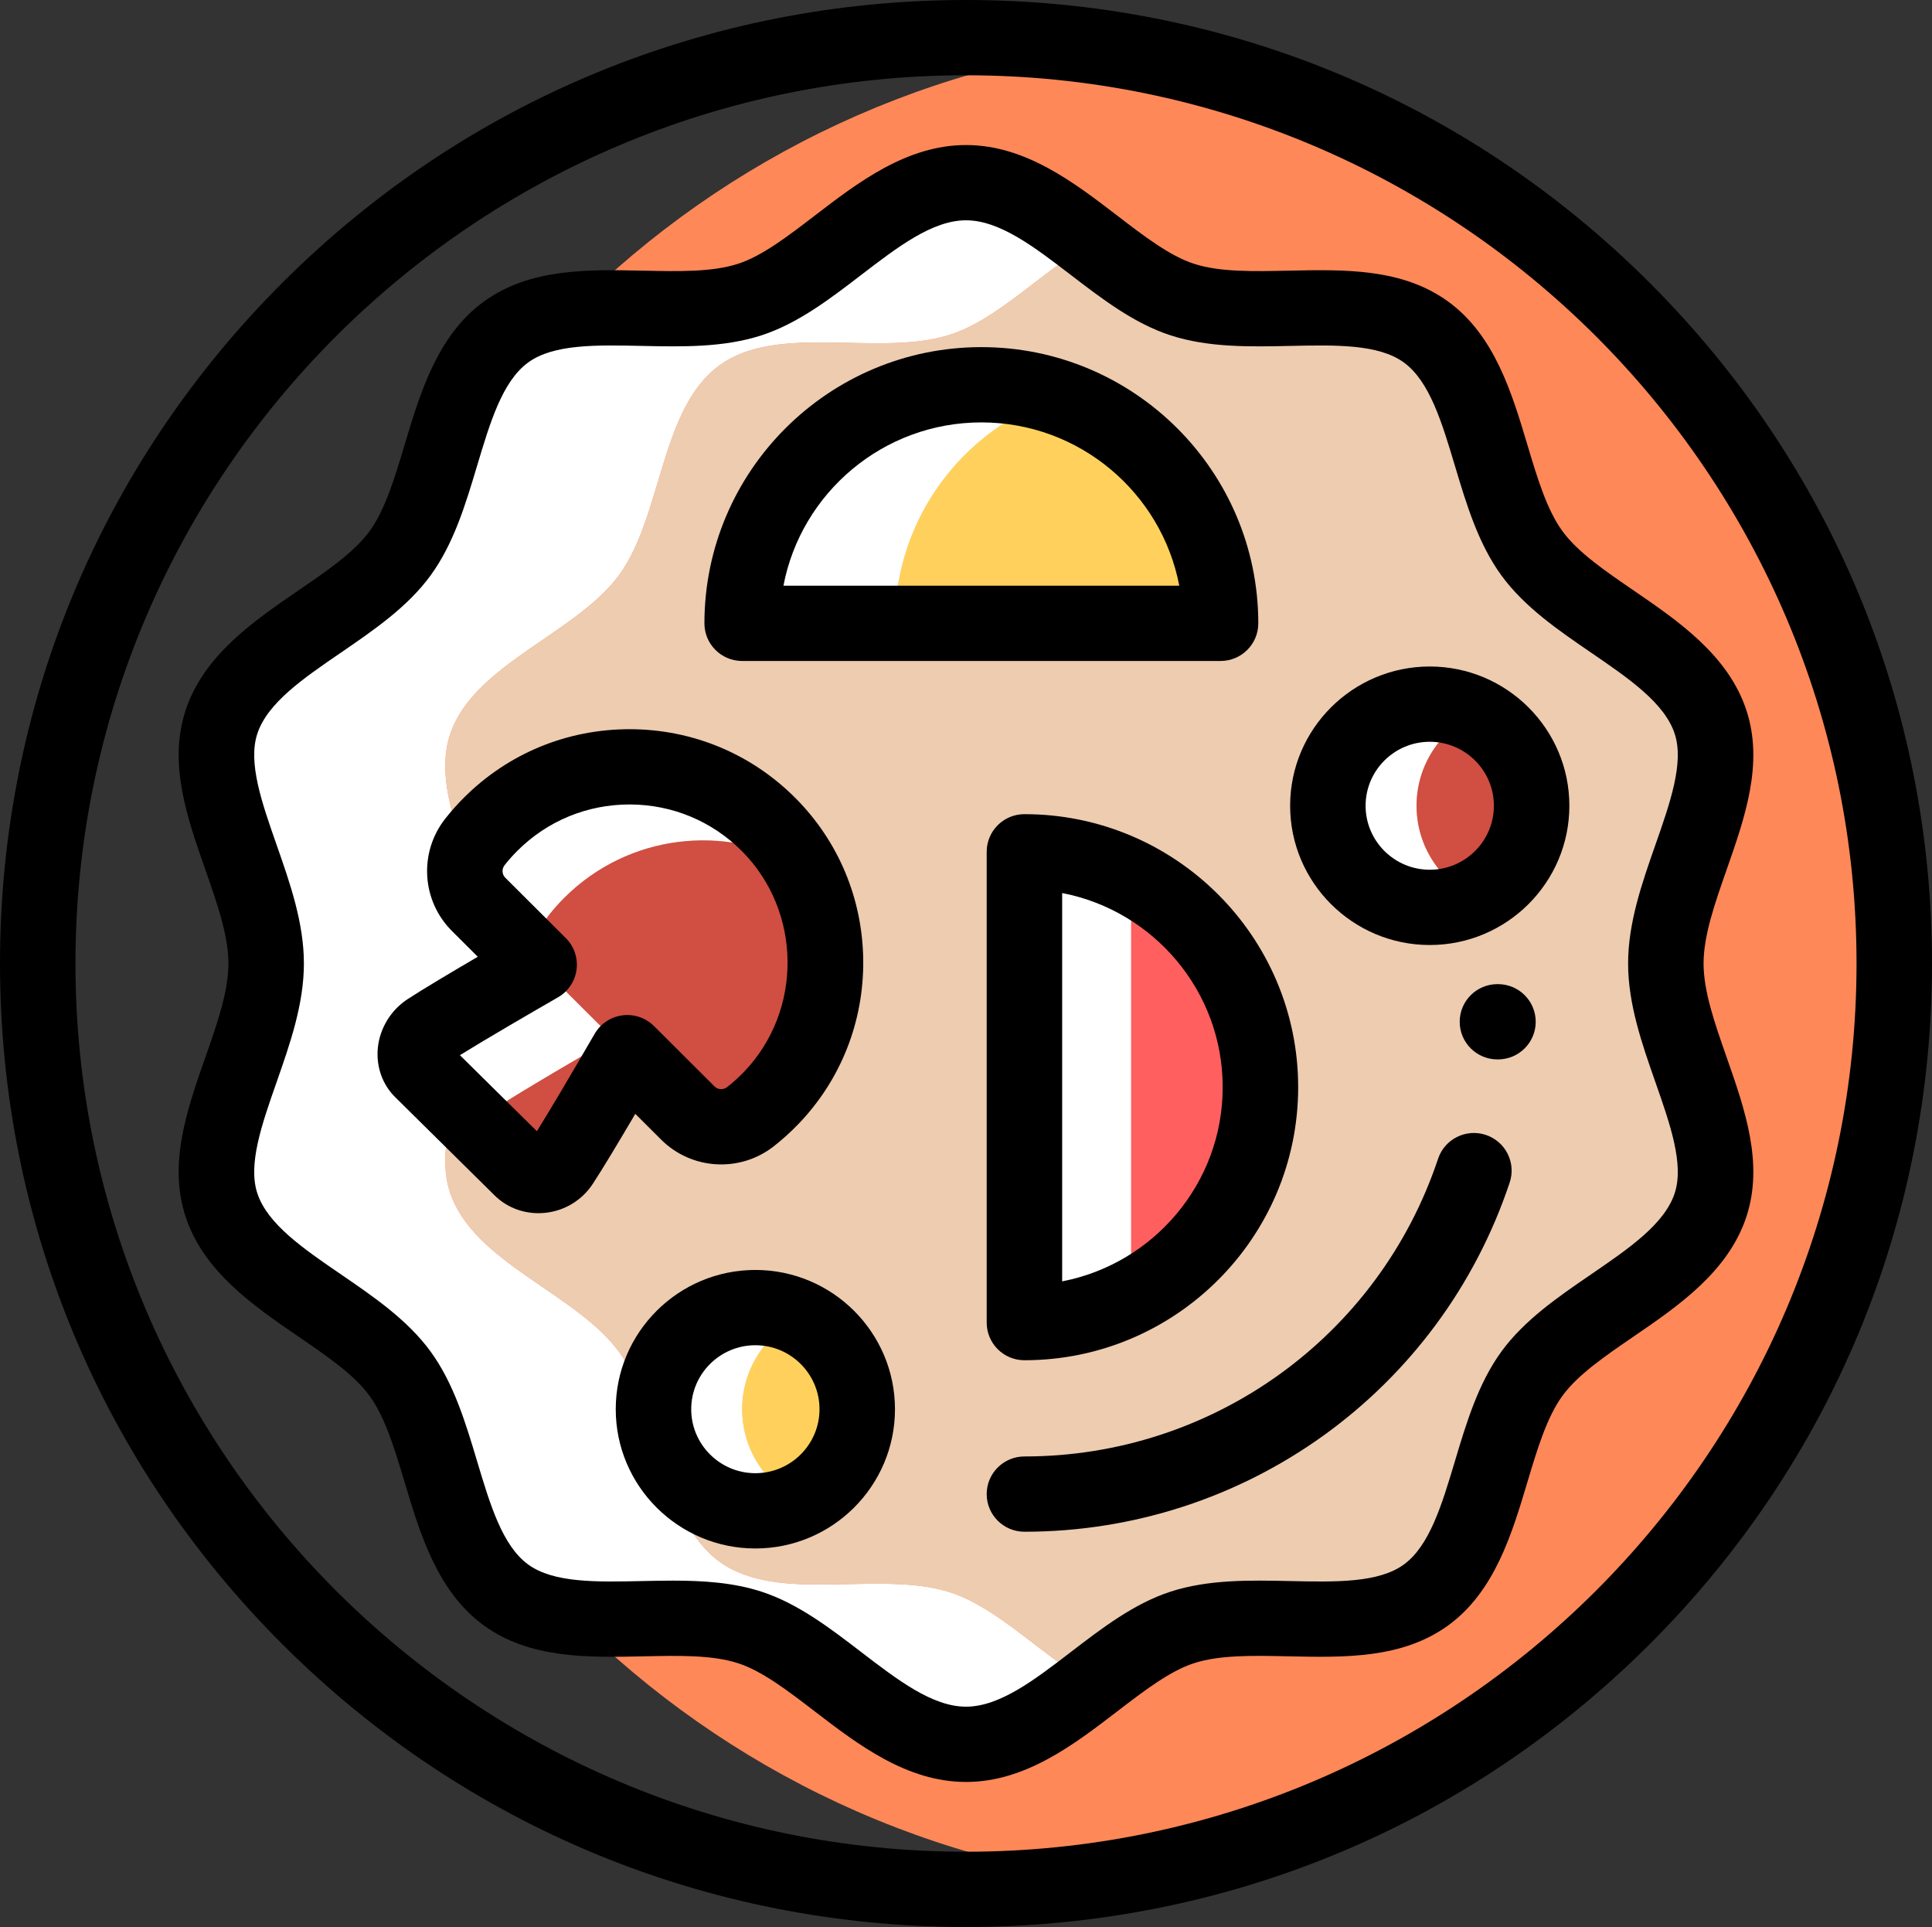 <svg width="357" height="356" viewBox="0 0 357 356" fill="none" xmlns="http://www.w3.org/2000/svg">
<rect x="0" y="0" width="357" height="356" fill="#333333" stroke="none"/>
<g clip-path="url(#clip0_19_559)">
<path d="M202.904 8.684C119.733 20.5 55.781 91.796 55.781 178C55.781 264.203 119.733 335.5 202.904 347.316C286.076 335.5 350.027 264.203 350.027 178C350.027 91.796 286.076 20.5 202.904 8.684Z" fill="#FF8859"/>
<path d="M178.5 356C130.821 356 85.996 337.485 52.281 303.865C18.567 270.245 0 225.545 0 178C0 130.455 18.567 85.755 52.281 52.135C85.996 18.515 130.821 0 178.5 0C226.179 0 271.004 18.515 304.719 52.135C338.432 85.755 357 130.455 357 178C357 225.545 338.432 270.245 304.719 303.865C271.004 337.485 226.179 356 178.5 356ZM178.5 13.906C87.764 13.906 13.945 87.518 13.945 178C13.945 268.482 87.764 342.094 178.5 342.094C269.236 342.094 343.055 268.482 343.055 178C343.055 87.518 269.236 13.906 178.5 13.906Z" fill="black"/>
<path d="M132.954 288.509C121.956 280.52 122.41 260.728 114.398 249.76C106.461 238.896 87.397 233.268 83.138 220.227C79.025 207.63 90.974 191.948 90.974 178C90.974 164.053 79.025 148.37 83.138 135.774C87.397 122.732 106.461 117.104 114.398 106.24C122.409 95.272 121.955 75.481 132.954 67.491C143.849 59.577 162.548 66.056 175.626 61.81C184.513 58.924 192.706 49.98 201.653 44.928C194.338 39.321 186.89 33.748 178.501 33.748C163.735 33.748 151.883 51.011 138.547 55.341C124.742 59.825 105.001 52.984 93.5 61.339C81.889 69.773 82.369 90.666 73.911 102.244C65.532 113.713 45.407 119.656 40.911 133.422C36.568 146.721 49.183 163.276 49.183 178C49.183 192.724 36.568 209.28 40.911 222.578C45.407 236.345 65.532 242.287 73.91 253.756C82.368 265.334 81.889 286.227 93.499 294.661C105.001 303.016 124.741 296.175 138.547 300.659C151.882 304.989 163.735 322.252 178.5 322.252C186.889 322.252 194.338 316.679 201.652 311.072C192.705 306.02 184.513 297.076 175.626 294.19C162.548 289.943 143.849 296.423 132.954 288.509Z" fill="white"/>
<path d="M316.089 133.422C311.593 119.655 291.468 113.713 283.09 102.244C275.256 91.521 275.082 72.814 265.876 63.409C265.141 62.66 264.358 61.961 263.5 61.339C257.799 57.197 250.071 56.79 242.047 56.886C233.884 56.984 225.414 57.602 218.453 55.341C212.694 53.472 207.211 49.19 201.652 44.928C192.705 49.98 184.512 58.924 175.625 61.81C162.547 66.057 143.848 59.577 132.953 67.491C121.955 75.48 122.409 95.272 114.397 106.24C106.461 117.104 87.396 122.732 83.138 135.774C79.024 148.371 90.974 164.053 90.974 178C90.974 191.947 79.024 207.63 83.138 220.227C87.397 233.268 106.461 238.897 114.397 249.76C122.408 260.728 121.954 280.519 132.953 288.509C143.848 296.423 162.547 289.944 175.625 294.19C184.512 297.076 192.705 306.02 201.651 311.072C207.211 306.811 212.693 302.529 218.452 300.659C225.413 298.398 233.883 299.016 242.045 299.114C250.07 299.21 257.797 298.803 263.499 294.661C264.356 294.038 265.14 293.341 265.874 292.59C275.08 283.185 275.255 264.479 283.088 253.755C291.467 242.286 311.592 236.344 316.088 222.577C320.43 209.279 307.816 192.724 307.816 177.999C307.817 163.276 320.432 146.721 316.089 133.422Z" fill="#EECCB0"/>
<path d="M178.5 329.205C167.553 329.205 158.55 322.3 150.607 316.209C145.583 312.355 140.836 308.715 136.387 307.27C131.617 305.721 125.42 305.855 118.865 305.997C108.552 306.218 97.886 306.45 89.393 300.28C80.823 294.055 77.619 283.355 74.794 273.915C72.93 267.693 71.171 261.815 68.273 257.85C65.436 253.965 60.418 250.532 55.107 246.896C46.904 241.284 37.608 234.922 34.28 224.731C31.08 214.932 34.567 204.977 37.94 195.352C40.135 189.085 42.21 183.165 42.21 178.001C42.21 172.837 40.135 166.917 37.94 160.649C34.567 151.023 31.08 141.07 34.28 131.271C37.608 121.08 46.904 114.718 55.107 109.105C60.418 105.47 65.436 102.037 68.273 98.152C71.171 94.186 72.93 88.308 74.794 82.086C77.62 72.645 80.823 61.946 89.394 55.72C97.886 49.552 108.552 49.781 118.865 50.005C125.422 50.146 131.617 50.28 136.387 48.731C140.836 47.286 145.581 43.646 150.607 39.793C158.55 33.7 167.553 26.795 178.5 26.795C189.447 26.795 198.45 33.7 206.393 39.791C211.417 43.645 216.163 47.285 220.613 48.729C225.383 50.279 231.577 50.146 238.136 50.003C248.449 49.78 259.114 49.549 267.606 55.719C276.177 61.945 279.381 72.644 282.206 82.084C284.069 88.307 285.829 94.184 288.727 98.15C291.564 102.034 296.582 105.468 301.893 109.102C310.096 114.715 319.392 121.077 322.72 131.267C325.92 141.067 322.433 151.021 319.06 160.646C316.865 166.914 314.79 172.834 314.79 177.998C314.79 183.162 316.865 189.082 319.06 195.349C322.433 204.975 325.92 214.929 322.72 224.728C319.392 234.919 310.096 241.281 301.893 246.894C296.582 250.529 291.564 253.961 288.727 257.847C285.829 261.813 284.069 267.69 282.206 273.913C279.38 283.353 276.177 294.052 267.606 300.278C259.114 306.447 248.448 306.216 238.135 305.994C231.574 305.852 225.382 305.718 220.613 307.268C216.163 308.712 211.418 312.352 206.393 316.205C198.45 322.3 189.447 329.205 178.5 329.205ZM124.355 292.01C129.921 292.01 135.496 292.356 140.706 294.048C147.436 296.233 153.37 300.785 159.109 305.185C165.89 310.386 172.296 315.298 178.501 315.298C184.706 315.298 191.111 310.386 197.892 305.185C203.63 300.784 209.564 296.233 216.295 294.047C223.317 291.767 231.002 291.932 238.437 292.093C246.806 292.274 254.709 292.444 259.395 289.041C264.161 285.579 266.436 277.981 268.845 269.937C270.962 262.866 273.151 255.553 277.455 249.661C281.702 243.848 287.956 239.569 294.003 235.43C300.994 230.646 307.598 226.126 309.46 220.424C311.204 215.087 308.625 207.729 305.896 199.938C303.413 192.851 300.846 185.523 300.846 177.999C300.846 170.475 303.413 163.147 305.896 156.061C308.625 148.271 311.204 140.911 309.46 135.574C307.598 129.873 300.994 125.353 294.003 120.569C287.955 116.43 281.702 112.151 277.455 106.338C273.152 100.446 270.963 93.134 268.845 86.062C266.436 78.018 264.162 70.42 259.396 66.958C254.709 63.554 246.803 63.724 238.438 63.905C231.005 64.065 223.317 64.232 216.295 61.95C209.565 59.765 203.631 55.214 197.892 50.813C191.111 45.612 184.705 40.699 178.501 40.699C172.296 40.699 165.891 45.612 159.109 50.813C153.371 55.214 147.437 59.765 140.706 61.951C133.683 64.231 125.995 64.065 118.564 63.904C110.192 63.724 102.291 63.553 97.605 66.957C92.84 70.418 90.564 78.016 88.156 86.06C86.039 93.132 83.85 100.444 79.545 106.336C75.298 112.149 69.045 116.429 62.998 120.567C56.006 125.352 49.403 129.871 47.54 135.573C45.797 140.911 48.376 148.268 51.105 156.059C53.588 163.146 56.155 170.474 56.155 177.998C56.155 185.522 53.588 192.85 51.105 199.936C48.376 207.727 45.797 215.086 47.54 220.423C49.403 226.125 56.006 230.644 62.998 235.429C69.045 239.567 75.299 243.846 79.545 249.66C83.849 255.552 86.038 262.864 88.156 269.935C90.564 277.979 92.839 285.577 97.605 289.039C102.292 292.444 110.194 292.273 118.563 292.092C120.482 292.052 122.418 292.01 124.355 292.01Z" fill="black"/>
<path d="M189.296 282.978C185.445 282.978 182.323 279.865 182.323 276.024C182.323 272.184 185.445 269.071 189.296 269.071C224.033 269.071 254.751 246.967 265.733 214.069C266.949 210.426 270.897 208.455 274.551 209.667C278.205 210.881 280.181 214.817 278.965 218.461C266.083 257.05 230.048 282.978 189.296 282.978Z" fill="black"/>
<path d="M276.8 195.719H276.7C272.85 195.719 269.728 192.606 269.728 188.766C269.728 184.926 272.85 181.813 276.7 181.813H276.8C280.651 181.813 283.773 184.926 283.773 188.766C283.773 192.606 280.651 195.719 276.8 195.719Z" fill="black"/>
<path d="M92.745 203.995C96.925 201.265 106.826 195.502 113.242 191.807L102.056 180.653C98.934 177.539 98.647 172.594 101.371 169.128C102.267 167.988 103.241 166.889 104.295 165.839C116.092 154.075 133.99 152.121 147.826 159.957C146.288 157.25 144.381 154.699 142.09 152.392C127.941 138.137 104.881 138.093 90.675 152.258C89.622 153.308 88.648 154.407 87.752 155.547C85.027 159.013 85.314 163.957 88.436 167.072L99.622 178.226C93.206 181.922 83.305 187.684 79.126 190.414C76.504 192.126 75.91 195.788 77.981 197.806L91.066 210.732C89.676 208.652 90.386 205.536 92.745 203.995Z" fill="white"/>
<path d="M103.694 214.913C106.433 210.747 112.21 200.872 115.916 194.475L127.102 205.629C130.225 208.744 135.185 209.027 138.662 206.309C140.016 205.251 141.312 204.082 142.537 202.804C153.797 191.061 155.521 173.503 147.825 159.958C133.989 152.123 116.091 154.076 104.294 165.84C103.241 166.89 102.267 167.988 101.371 169.129C98.646 172.595 98.933 177.539 102.055 180.653L113.241 191.808C106.825 195.503 96.924 201.266 92.745 203.996C90.386 205.536 89.676 208.653 91.066 210.733L96.281 215.884C98.312 217.91 101.978 217.523 103.694 214.913Z" fill="#D04E42"/>
<path d="M99.487 224.128C96.419 224.128 93.506 222.949 91.351 220.801L73.074 202.745C70.679 200.413 69.48 197.071 69.817 193.611C70.171 189.98 72.224 186.609 75.306 184.596C78.09 182.778 83.127 179.774 88.288 176.756L83.506 171.988C77.901 166.399 77.367 157.488 82.265 151.258C83.339 149.891 84.51 148.574 85.745 147.342C93.941 139.17 104.812 134.695 116.426 134.714C128.016 134.743 138.891 139.284 147.046 147.5H147.046C154.983 155.496 159.408 166.13 159.51 177.447C159.612 188.766 155.373 199.478 147.578 207.609C146.139 209.109 144.586 210.513 142.963 211.782C136.716 216.665 127.777 216.135 122.172 210.545L117.391 205.777C114.354 210.942 111.335 215.975 109.526 218.726C107.539 221.748 104.331 223.694 100.724 224.064C100.309 224.107 99.897 224.128 99.487 224.128ZM101.172 210.928L101.188 210.944C101.182 210.939 101.177 210.933 101.172 210.928ZM84.986 194.938L99.208 208.988C101.501 205.307 105.2 199.073 109.879 190.996C110.963 189.124 112.858 187.862 115.007 187.58C117.148 187.299 119.313 188.028 120.847 189.557L132.032 200.711C132.655 201.333 133.655 201.386 134.36 200.835C135.463 199.974 136.518 199.019 137.498 197.997C148.348 186.68 148.186 168.415 137.135 157.282C131.609 151.716 124.242 148.639 116.391 148.62C116.365 148.62 116.34 148.62 116.314 148.62C108.491 148.62 101.14 151.655 95.606 157.174C94.766 158.013 93.97 158.908 93.24 159.836C92.69 160.536 92.744 161.533 93.367 162.154L104.553 173.309C106.086 174.837 106.818 176.989 106.536 179.132C106.253 181.275 104.987 183.165 103.11 184.246C98.158 187.098 89.853 191.919 84.986 194.938ZM82.854 192.832L82.882 192.86C82.873 192.85 82.864 192.841 82.854 192.832Z" fill="black"/>
<path d="M195.457 73.393C191.022 71.902 186.277 71.082 181.337 71.082C156.926 71.082 137.137 90.816 137.137 115.159H165.375C165.376 95.742 177.972 79.269 195.457 73.393Z" fill="white"/>
<path d="M195.457 73.393C177.972 79.269 165.376 95.742 165.376 115.159H225.538C225.538 95.742 212.941 79.269 195.457 73.393Z" fill="#FFD15C"/>
<path d="M225.538 122.112H137.138C133.287 122.112 130.165 118.999 130.165 115.159C130.165 87.021 153.121 64.129 181.338 64.129C209.555 64.129 232.511 87.021 232.511 115.159C232.51 118.999 229.388 122.112 225.538 122.112ZM144.765 108.206H217.91C214.636 91.048 199.481 78.036 181.337 78.036C163.193 78.036 148.039 91.048 144.765 108.206Z" fill="black"/>
<path d="M189.297 157.365V244.34C196.397 244.34 203.095 242.638 209.019 239.636V162.07C203.094 159.067 196.397 157.365 189.297 157.365Z" fill="white"/>
<path d="M232.906 200.853C232.906 183.916 223.19 169.25 209.018 162.07V239.636C223.19 232.455 232.906 217.79 232.906 200.853Z" fill="#FF5F5F"/>
<path d="M189.296 251.294C185.445 251.294 182.323 248.181 182.323 244.341V157.365C182.323 153.524 185.445 150.411 189.296 150.411C217.187 150.411 239.879 173.039 239.879 200.852C239.879 228.666 217.187 251.294 189.296 251.294ZM196.268 164.982V236.724C213.148 233.468 225.934 218.622 225.934 200.853C225.934 183.084 213.148 168.238 196.268 164.982Z" fill="black"/>
<path d="M261.754 148.858C261.754 141.418 266.094 134.99 272.387 131.952C269.91 130.756 267.13 130.085 264.194 130.085C253.796 130.085 245.368 138.49 245.368 148.858C245.368 159.227 253.796 167.632 264.194 167.632C267.131 167.632 269.91 166.961 272.387 165.765C266.094 162.726 261.754 156.298 261.754 148.858Z" fill="white"/>
<path d="M137.138 260.342C137.138 252.903 141.477 246.474 147.771 243.436C145.293 242.24 142.514 241.569 139.578 241.569C129.18 241.569 120.752 249.974 120.752 260.342C120.752 270.711 129.18 279.116 139.578 279.116C142.515 279.116 145.294 278.445 147.771 277.249C141.477 274.21 137.138 267.782 137.138 260.342Z" fill="white"/>
<path d="M283.019 148.858C283.019 141.418 278.68 134.99 272.386 131.952C266.093 134.99 261.753 141.418 261.753 148.858C261.753 156.298 266.093 162.726 272.386 165.765C278.68 162.726 283.019 156.298 283.019 148.858Z" fill="#D04E42"/>
<path d="M158.403 260.342C158.403 252.903 154.063 246.474 147.77 243.436C141.477 246.474 137.137 252.903 137.137 260.342C137.137 267.782 141.477 274.21 147.77 277.249C154.063 274.21 158.403 267.782 158.403 260.342Z" fill="#FFD15C"/>
<path d="M264.193 174.585C249.967 174.585 238.394 163.044 238.394 148.858C238.394 134.672 249.967 123.132 264.193 123.132C278.418 123.132 289.991 134.672 289.991 148.858C289.991 163.044 278.419 174.585 264.193 174.585ZM264.193 137.038C257.656 137.038 252.339 142.34 252.339 148.858C252.339 155.376 257.656 160.678 264.193 160.678C270.729 160.678 276.046 155.376 276.046 148.858C276.046 142.34 270.729 137.038 264.193 137.038Z" fill="black"/>
<path d="M139.577 286.069C125.352 286.069 113.778 274.528 113.778 260.342C113.778 246.157 125.352 234.616 139.577 234.616C153.803 234.616 165.376 246.157 165.376 260.342C165.376 274.528 153.803 286.069 139.577 286.069ZM139.577 248.522C133.041 248.522 127.724 253.825 127.724 260.342C127.724 266.86 133.041 272.163 139.577 272.163C146.113 272.163 151.431 266.86 151.431 260.342C151.431 253.825 146.113 248.522 139.577 248.522Z" fill="black"/>
</g>
<defs>
<clipPath id="clip0_19_559">
<rect width="357" height="356" fill="white"/>
</clipPath>
</defs>
</svg>
